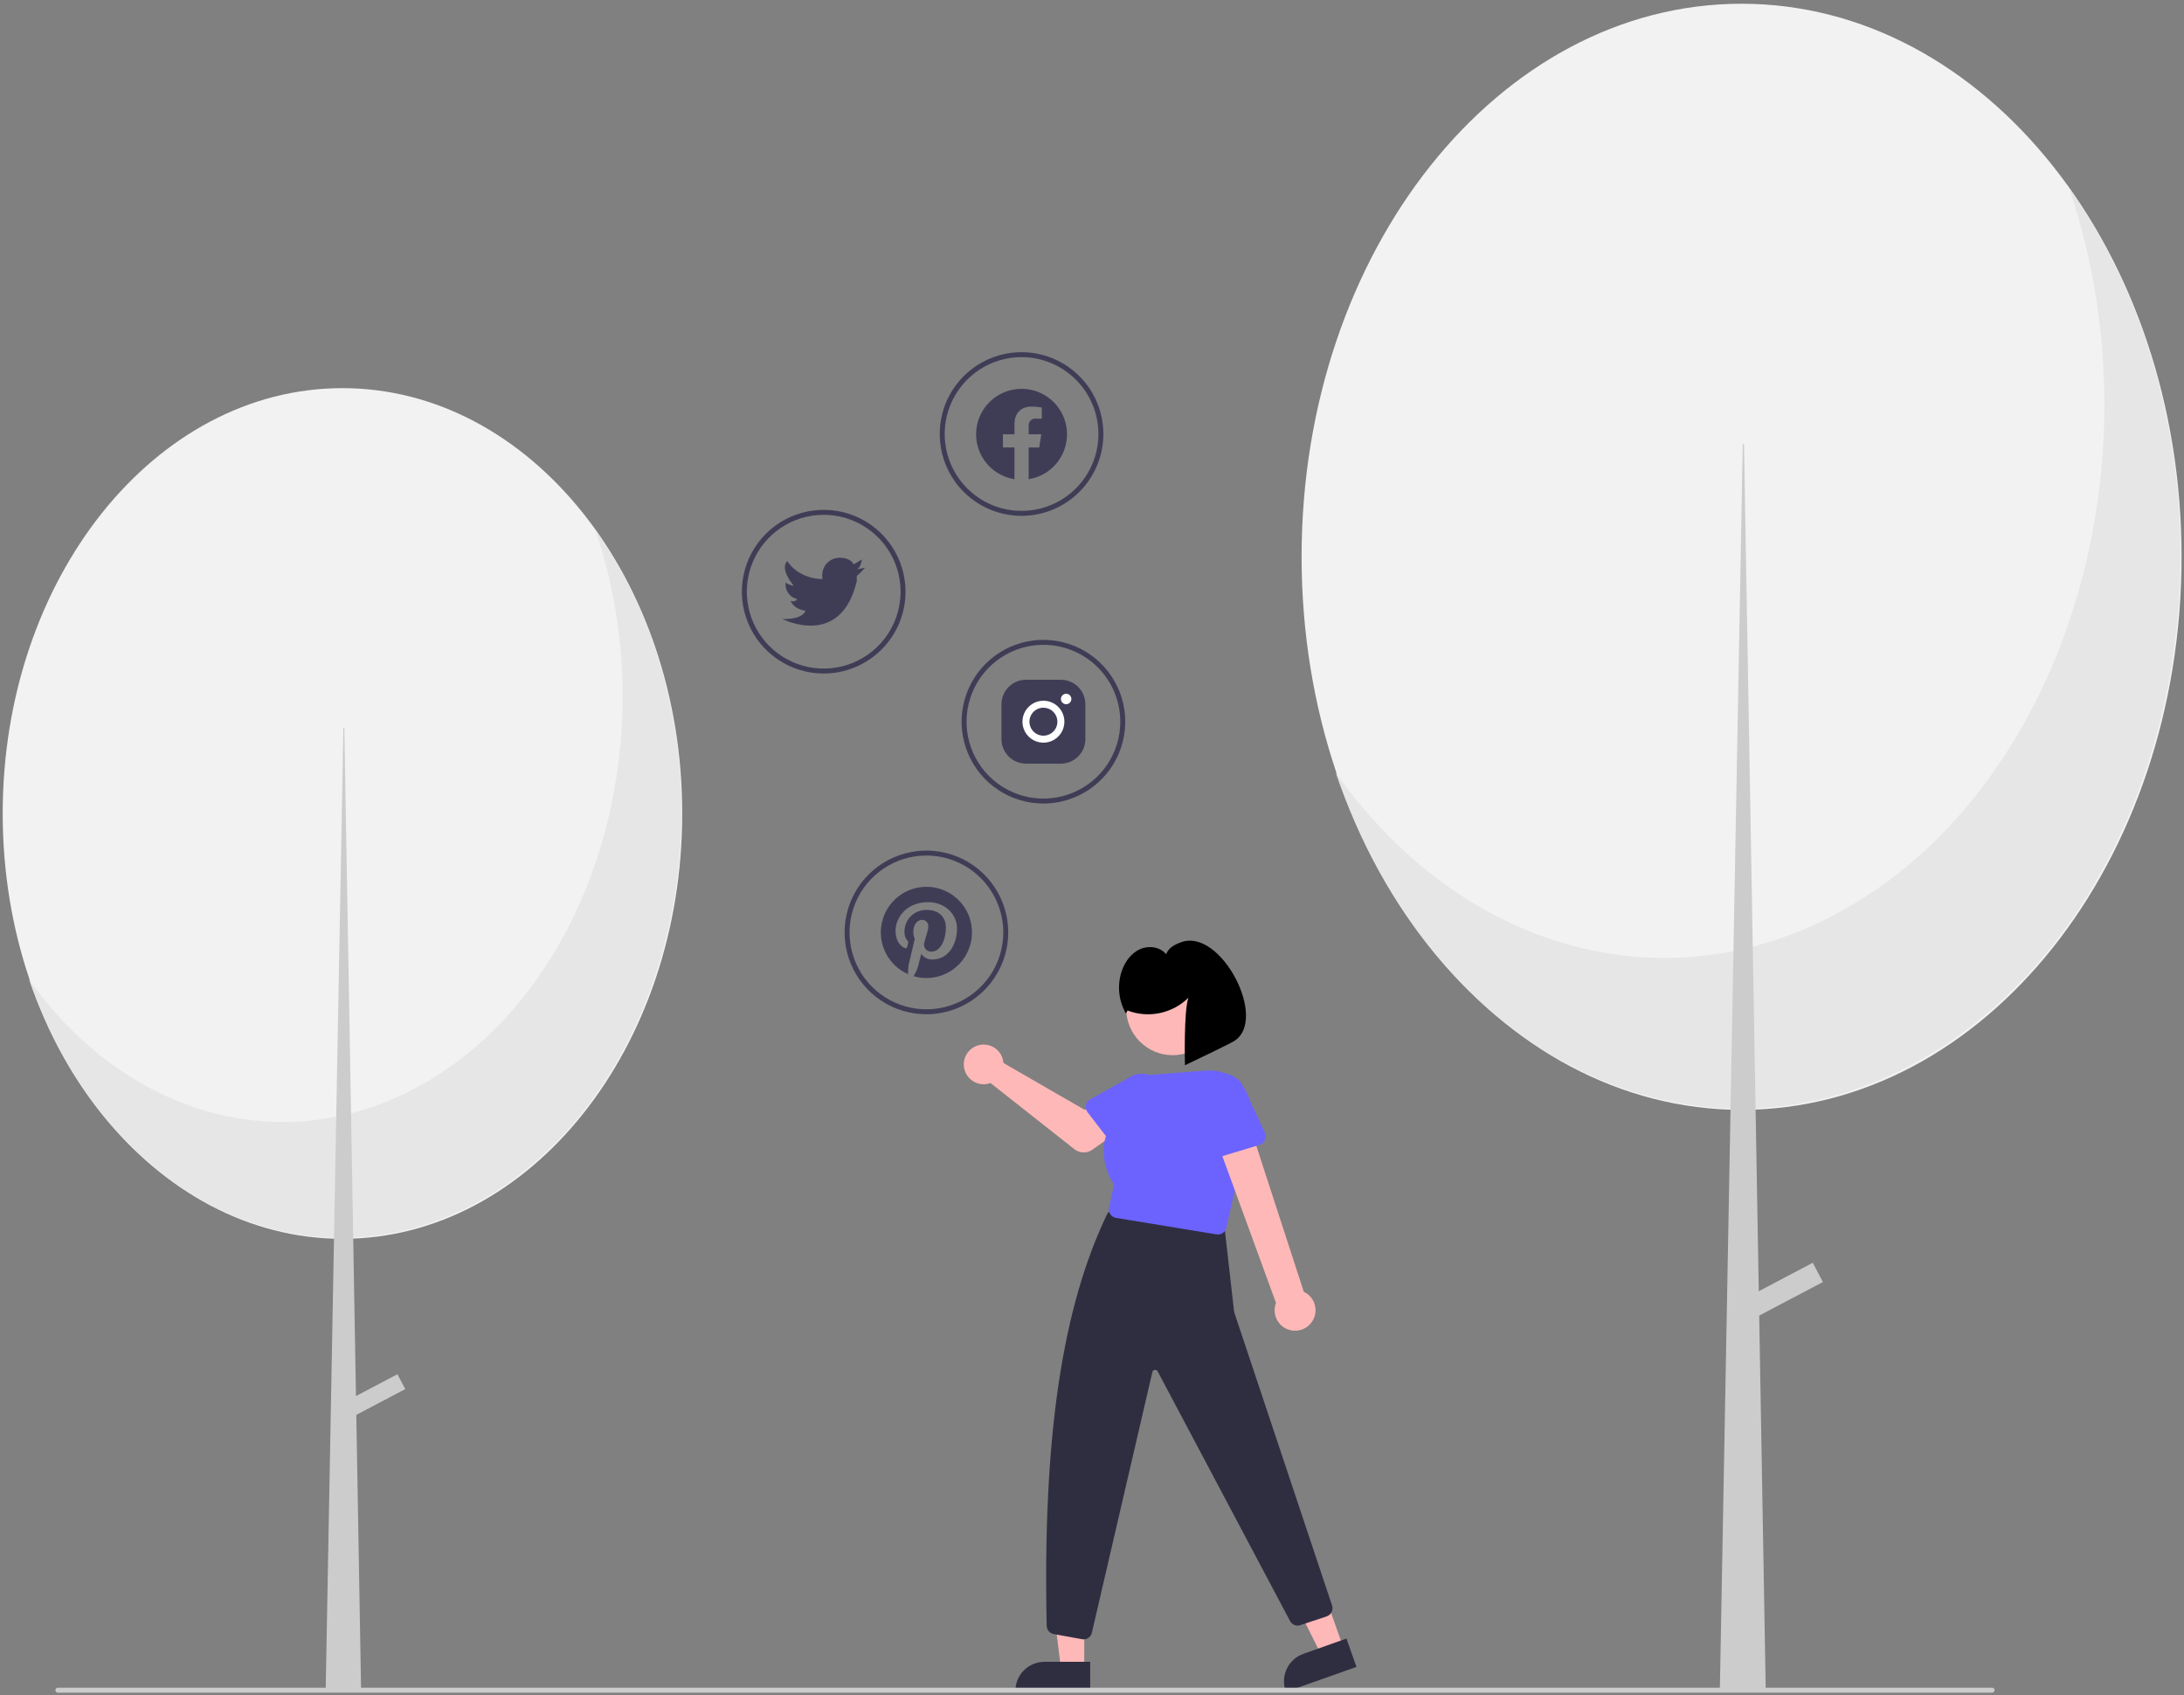 <svg width="469" height="364" viewBox="0 0 469 364" fill="none" xmlns="http://www.w3.org/2000/svg">
<rect x="0" y="0" width="469" height="364" fill="#808080" stroke="none"/>
<g clip-path="url(#clip0)">
<path d="M232.834 358.446H227.853L225.483 339.231L232.835 339.231L232.834 358.446Z" fill="#FFB8B8"/>
<path d="M234.105 363.275L218.042 363.275V363.071C218.042 362.25 218.203 361.437 218.518 360.679C218.832 359.92 219.292 359.231 219.873 358.65C220.454 358.07 221.143 357.609 221.901 357.295C222.66 356.981 223.473 356.819 224.294 356.819H224.294L234.105 356.82L234.105 363.275Z" fill="#2F2E41"/>
<path d="M288.485 353.785L283.79 355.448L275.141 338.127L282.071 335.673L288.485 353.785Z" fill="#FFB8B8"/>
<path d="M291.295 357.913L276.154 363.275L276.086 363.084C275.812 362.31 275.693 361.489 275.736 360.669C275.779 359.849 275.983 359.046 276.336 358.305C276.689 357.564 277.185 356.9 277.795 356.35C278.406 355.801 279.118 355.377 279.892 355.103L279.892 355.103L289.14 351.828L291.295 357.913Z" fill="#2F2E41"/>
<path d="M232.696 351.995C232.584 351.995 232.472 351.984 232.362 351.965L226.27 350.857C225.856 350.78 225.48 350.563 225.206 350.242C224.933 349.922 224.778 349.516 224.768 349.095C223.882 308.089 228.236 280.533 237.707 260.781C237.876 260.432 238.152 260.146 238.495 259.964C238.838 259.783 239.23 259.716 239.613 259.773L261.52 262.936C261.92 262.994 262.289 263.183 262.571 263.473C262.852 263.763 263.03 264.138 263.075 264.54L265.007 281.567C265.018 281.659 265.037 281.749 265.065 281.838L286.068 344.768C286.212 345.226 286.17 345.722 285.952 346.149C285.735 346.577 285.358 346.902 284.904 347.056L279.228 348.948C278.81 349.085 278.357 349.068 277.951 348.9C277.545 348.731 277.212 348.423 277.014 348.031L248.603 294.46C248.547 294.347 248.457 294.254 248.346 294.195C248.235 294.136 248.108 294.112 247.983 294.127C247.858 294.143 247.74 294.197 247.647 294.282C247.554 294.367 247.49 294.479 247.463 294.602L234.475 350.557C234.388 350.964 234.163 351.329 233.839 351.59C233.515 351.852 233.112 351.995 232.696 351.995Z" fill="#2F2E41"/>
<path d="M215.382 227.571C215.432 227.79 215.465 228.013 215.479 228.237L232.935 238.307L237.178 235.865L241.701 241.786L234.61 246.84C234.037 247.248 233.347 247.46 232.644 247.443C231.941 247.426 231.262 247.181 230.71 246.745L212.71 232.545C211.898 232.846 211.013 232.892 210.174 232.678C209.335 232.463 208.581 231.999 208.012 231.345C207.443 230.692 207.087 229.881 206.991 229.02C206.894 228.159 207.062 227.29 207.472 226.526C207.882 225.763 208.514 225.143 209.285 224.748C210.056 224.354 210.929 224.203 211.788 224.316C212.647 224.43 213.45 224.802 214.093 225.383C214.735 225.965 215.184 226.728 215.382 227.571Z" fill="#FFB8B8"/>
<path d="M233.175 237.301C233.227 237.043 233.335 236.8 233.49 236.588C233.645 236.376 233.844 236.2 234.073 236.072L242.084 231.593C243.148 230.771 244.495 230.405 245.828 230.575C247.162 230.745 248.374 231.436 249.198 232.498C250.023 233.56 250.392 234.906 250.226 236.24C250.06 237.574 249.371 238.788 248.312 239.615L241.925 246.247C241.743 246.437 241.522 246.584 241.277 246.681C241.033 246.777 240.77 246.819 240.508 246.805C240.246 246.79 239.989 246.72 239.757 246.597C239.524 246.475 239.321 246.304 239.16 246.096L233.519 238.784C233.358 238.576 233.244 238.336 233.185 238.08C233.126 237.824 233.122 237.558 233.175 237.301Z" fill="#6C63FF"/>
<path d="M251.828 226.567C257.34 226.567 261.809 222.099 261.809 216.587C261.809 211.075 257.34 206.607 251.828 206.607C246.316 206.607 241.848 211.075 241.848 216.587C241.848 222.099 246.316 226.567 251.828 226.567Z" fill="#FFB8B8"/>
<path d="M261.547 265.065C261.447 265.065 261.349 265.057 261.251 265.041L239.652 261.5C239.408 261.46 239.175 261.371 238.966 261.238C238.758 261.105 238.578 260.931 238.439 260.727C238.299 260.523 238.202 260.293 238.154 260.05C238.106 259.808 238.108 259.558 238.159 259.316L239.21 254.362C238.672 253.56 234.292 246.582 239.627 240.029C239.525 237.7 240.335 235.424 241.886 233.684C243.437 231.945 245.605 230.879 247.93 230.714L259.092 229.866C260.528 229.757 261.969 229.995 263.294 230.559C264.619 231.123 265.789 231.997 266.706 233.107C267.622 234.218 268.259 235.532 268.562 236.94C268.865 238.348 268.825 239.808 268.446 241.197L263.329 263.643C263.237 264.046 263.01 264.406 262.686 264.665C262.362 264.923 261.961 265.064 261.547 265.065Z" fill="#6C63FF"/>
<path d="M281.716 283.834C282.082 283.311 282.329 282.715 282.44 282.086C282.551 281.458 282.523 280.813 282.357 280.196C282.192 279.58 281.893 279.007 281.483 278.519C281.072 278.03 280.559 277.638 279.981 277.369L267.683 239.56L260.557 242.942L274.012 279.756C273.625 280.758 273.619 281.868 273.995 282.874C274.371 283.88 275.103 284.714 276.053 285.217C277.002 285.719 278.103 285.856 279.147 285.601C280.191 285.346 281.105 284.718 281.716 283.834Z" fill="#FFB8B8"/>
<path d="M270.403 245.855L260.94 248.713C260.671 248.795 260.387 248.817 260.109 248.779C259.83 248.741 259.563 248.643 259.325 248.492C259.088 248.342 258.886 248.141 258.733 247.906C258.579 247.67 258.479 247.404 258.438 247.125L257.001 237.375C256.594 235.995 256.75 234.511 257.436 233.246C258.121 231.981 259.28 231.04 260.658 230.628C262.036 230.216 263.522 230.367 264.789 231.048C266.056 231.729 267.001 232.885 267.418 234.262L271.608 243.147C271.728 243.401 271.791 243.679 271.795 243.96C271.798 244.241 271.74 244.52 271.626 244.777C271.511 245.034 271.343 245.263 271.132 245.449C270.921 245.635 270.673 245.774 270.403 245.855Z" fill="#6C63FF"/>
<path d="M242.127 216.972C244.343 217.817 246.754 218.007 249.075 217.519C251.395 217.032 253.527 215.888 255.216 214.224C254.169 216.989 254.462 228.72 254.462 228.72C254.462 228.72 263.745 224.312 265.005 223.541C272.444 218.988 262.184 199.184 253.649 202.307C252.203 202.836 250.996 203.459 250.411 204.883C249.137 203.311 246.724 202.97 244.869 203.777C243.013 204.584 241.694 206.334 240.984 208.23C240.424 209.759 240.207 211.393 240.347 213.016C240.487 214.638 240.981 216.211 241.794 217.622L242.127 216.972Z" fill="black"/>
<path d="M373.992 238.301C426.173 238.301 468.474 185.135 468.474 119.552C468.474 53.969 426.173 0.803 373.992 0.803C321.811 0.803 279.51 53.969 279.51 119.552C279.51 185.135 321.811 238.301 373.992 238.301Z" fill="#F2F2F2"/>
<path d="M444.274 40.237C464.787 100.546 442.518 170.336 394.533 196.118C357.201 216.176 313.846 204.019 286.839 165.917C307.35 226.228 362.877 254.221 410.863 228.441C458.849 202.662 481.121 132.873 460.61 72.563C456.749 61.057 451.247 50.17 444.274 40.237Z" fill="#E6E6E6"/>
<path d="M374.252 95.285H374.511L379.184 363.157H369.321L374.252 95.285Z" fill="#CCCCCC"/>
<path d="M389.279 271.14L373.661 279.362L375.837 283.497L391.455 275.274L389.279 271.14Z" fill="#CCCCCC"/>
<path d="M73.54 265.991C113.835 265.991 146.5 225.103 146.5 174.666C146.5 124.229 113.835 83.341 73.54 83.341C33.245 83.341 0.579 124.229 0.579 174.666C0.579 225.103 33.245 265.991 73.54 265.991Z" fill="#F2F2F2"/>
<path d="M127.812 113.668C143.653 160.049 126.456 213.722 89.402 233.55C60.573 248.976 27.094 239.626 6.239 210.324C22.078 256.706 64.957 278.234 102.012 258.409C139.067 238.583 156.267 184.911 140.428 138.529C137.444 129.677 133.195 121.303 127.812 113.668Z" fill="#E6E6E6"/>
<path d="M73.741 156.302H73.941L77.549 363.157H69.933L73.741 156.302Z" fill="#CCCCCC"/>
<path d="M85.344 295.07L73.284 301.42L74.965 304.612L87.025 298.263L85.344 295.07Z" fill="#CCCCCC"/>
<path d="M427.781 363.44H12.426C12.285 363.44 12.149 363.383 12.05 363.284C11.95 363.184 11.894 363.048 11.894 362.907C11.894 362.766 11.95 362.63 12.05 362.53C12.149 362.431 12.285 362.375 12.426 362.375H427.781C427.922 362.375 428.057 362.431 428.157 362.53C428.257 362.63 428.313 362.766 428.313 362.907C428.313 363.048 428.257 363.184 428.157 363.284C428.057 363.383 427.922 363.44 427.781 363.44Z" fill="#CCCCCC"/>
<path fill-rule="evenodd" clip-rule="evenodd" d="M229.135 93.248C229.134 91.382 228.6 89.556 227.594 87.985C226.588 86.415 225.153 85.165 223.459 84.384C221.764 83.603 219.882 83.325 218.034 83.581C216.187 83.837 214.451 84.617 213.033 85.828C211.615 87.04 210.573 88.632 210.032 90.418C209.491 92.203 209.473 94.106 209.98 95.901C210.486 97.696 211.497 99.308 212.891 100.547C214.286 101.786 216.006 102.599 217.848 102.891V96.07H215.369V93.248H217.848V91.097C217.848 88.651 219.306 87.299 221.535 87.299C222.268 87.309 222.998 87.373 223.721 87.489V89.892H222.489C222.28 89.864 222.066 89.884 221.865 89.95C221.664 90.016 221.48 90.126 221.327 90.272C221.175 90.419 221.057 90.597 220.982 90.796C220.908 90.994 220.879 91.206 220.898 91.417V93.248H223.605L223.173 96.07H220.898V102.891C223.195 102.528 225.286 101.357 226.795 99.589C228.305 97.821 229.135 95.572 229.135 93.248H229.135Z" fill="#3F3D56"/>
<path d="M183.996 122.245L185.774 121.89C185.227 122.526 184.632 123.12 183.996 123.667C183.969 124.022 183.969 124.379 183.996 124.734C180.583 139.381 167.998 132.911 167.998 132.911C172.584 133.017 172.975 131.133 172.975 131.133C170.309 130.742 169.775 129 169.775 129C170.015 129.126 170.292 129.16 170.554 129.094C170.817 129.028 171.046 128.868 171.197 128.644C170.415 128.467 169.727 128.004 169.267 127.347C168.807 126.69 168.608 125.885 168.709 125.089C169.222 125.46 169.822 125.692 170.451 125.765C170.131 125.374 167.429 122.139 169.064 120.468C169.064 120.468 171.055 124.023 176.281 124.343L176.637 124.272C176.576 124.016 176.552 123.752 176.566 123.489C176.566 122.499 176.959 121.55 177.659 120.85C178.359 120.15 179.309 119.757 180.299 119.757C182.787 119.757 183.32 121.179 183.32 121.179L185.098 120.112C185.062 120.112 184.885 121.89 183.996 122.245Z" fill="#3F3D56"/>
<path d="M227.821 145.952H220.314C218.922 145.956 217.588 146.511 216.603 147.496C215.618 148.481 215.063 149.815 215.059 151.207V158.714C215.063 160.106 215.618 161.441 216.603 162.425C217.588 163.41 218.922 163.965 220.314 163.969H227.821C229.213 163.965 230.548 163.41 231.532 162.425C232.517 161.441 233.072 160.106 233.076 158.714V151.207C233.072 149.815 232.517 148.481 231.532 147.496C230.548 146.511 229.213 145.956 227.821 145.952Z" fill="#3F3D56"/>
<path d="M228.947 151.207C228.649 151.207 228.364 151.088 228.154 150.877C227.944 150.666 227.826 150.38 227.826 150.082C227.826 149.785 227.945 149.499 228.155 149.289C228.366 149.078 228.652 148.96 228.95 148.96C229.247 148.96 229.533 149.078 229.744 149.289C229.954 149.499 230.073 149.785 230.073 150.082C230.073 150.38 229.956 150.666 229.745 150.877C229.535 151.088 229.25 151.207 228.952 151.207H228.947Z" fill="white"/>
<path d="M224.068 151.958C224.662 151.958 225.242 152.134 225.736 152.464C226.23 152.794 226.615 153.263 226.842 153.812C227.069 154.36 227.129 154.964 227.013 155.547C226.897 156.129 226.611 156.664 226.191 157.084C225.771 157.504 225.236 157.79 224.653 157.906C224.071 158.022 223.467 157.962 222.918 157.735C222.37 157.508 221.901 157.123 221.571 156.629C221.241 156.135 221.065 155.555 221.065 154.961C221.065 154.566 221.142 154.176 221.293 153.812C221.444 153.447 221.665 153.116 221.944 152.837C222.223 152.558 222.554 152.337 222.918 152.186C223.283 152.035 223.673 151.958 224.068 151.958ZM224.068 150.457C223.177 150.457 222.306 150.721 221.565 151.216C220.825 151.711 220.247 152.414 219.906 153.237C219.565 154.06 219.476 154.966 219.65 155.839C219.824 156.713 220.253 157.516 220.883 158.146C221.513 158.775 222.315 159.204 223.189 159.378C224.063 159.552 224.968 159.463 225.791 159.122C226.614 158.781 227.318 158.204 227.813 157.463C228.308 156.722 228.572 155.852 228.572 154.961C228.572 153.766 228.097 152.62 227.252 151.776C226.408 150.931 225.262 150.457 224.068 150.457V150.457Z" fill="white"/>
<path d="M198.942 190.413C196.694 190.413 194.514 191.187 192.769 192.604C191.024 194.022 189.82 195.997 189.359 198.197C188.898 200.398 189.208 202.69 190.238 204.689C191.267 206.688 192.953 208.271 195.013 209.174C194.972 208.421 195.029 207.665 195.183 206.927C195.371 206.131 196.442 201.59 196.442 201.59C196.228 201.102 196.121 200.575 196.127 200.042C196.127 198.591 196.967 197.507 198.016 197.507C198.203 197.504 198.388 197.541 198.56 197.616C198.731 197.691 198.885 197.802 199.01 197.941C199.135 198.08 199.229 198.245 199.285 198.423C199.341 198.602 199.359 198.79 199.336 198.976C199.336 199.872 198.763 201.209 198.47 202.451C198.412 202.681 198.409 202.921 198.46 203.153C198.512 203.384 198.617 203.601 198.768 203.784C198.918 203.967 199.11 204.113 199.327 204.208C199.544 204.304 199.781 204.347 200.018 204.335C201.871 204.335 203.121 201.953 203.121 199.129C203.121 196.983 201.674 195.378 199.047 195.378C198.419 195.354 197.791 195.457 197.204 195.682C196.617 195.908 196.081 196.25 195.63 196.689C195.179 197.127 194.822 197.653 194.581 198.234C194.339 198.815 194.219 199.439 194.226 200.069C194.197 200.766 194.427 201.45 194.873 201.988C194.951 202.052 195.007 202.14 195.032 202.238C195.057 202.336 195.05 202.44 195.013 202.534C194.965 202.713 194.86 203.146 194.812 203.321C194.803 203.374 194.782 203.424 194.751 203.467C194.719 203.51 194.678 203.545 194.63 203.569C194.582 203.593 194.529 203.605 194.475 203.605C194.422 203.604 194.369 203.591 194.322 203.566C192.954 203.006 192.316 201.511 192.316 199.824C192.316 197.044 194.663 193.708 199.314 193.708C203.051 193.708 205.512 196.414 205.512 199.317C205.512 203.159 203.375 206.026 200.228 206.026C199.759 206.039 199.295 205.934 198.877 205.721C198.459 205.508 198.102 205.194 197.837 204.807C197.837 204.807 197.268 207.062 197.146 207.5C196.92 208.242 196.589 208.949 196.162 209.598C197.509 209.996 198.926 210.099 200.316 209.901C201.706 209.703 203.037 209.209 204.22 208.451C205.402 207.694 206.408 206.691 207.168 205.51C207.929 204.33 208.427 203 208.628 201.61C208.83 200.22 208.73 198.804 208.336 197.456C207.941 196.108 207.262 194.861 206.343 193.799C205.424 192.737 204.288 191.885 203.011 191.301C201.734 190.716 200.347 190.413 198.942 190.413L198.942 190.413Z" fill="#3F3D56"/>
<path d="M219.374 110.763C215.898 110.763 212.5 109.732 209.611 107.801C206.721 105.87 204.468 103.126 203.138 99.915C201.808 96.704 201.46 93.17 202.138 89.762C202.816 86.353 204.49 83.222 206.948 80.764C209.405 78.307 212.536 76.633 215.945 75.955C219.354 75.277 222.887 75.625 226.098 76.955C229.309 78.285 232.054 80.537 233.985 83.427C235.916 86.317 236.946 89.714 236.946 93.19C236.941 97.849 235.088 102.315 231.793 105.61C228.499 108.904 224.032 110.757 219.374 110.763ZM219.374 76.682C216.109 76.682 212.917 77.65 210.202 79.464C207.488 81.278 205.372 83.856 204.122 86.873C202.873 89.889 202.546 93.208 203.183 96.41C203.82 99.612 205.392 102.554 207.701 104.863C210.009 107.171 212.951 108.743 216.153 109.38C219.355 110.017 222.674 109.69 225.691 108.441C228.707 107.192 231.285 105.076 233.099 102.361C234.913 99.646 235.881 96.455 235.881 93.19C235.876 88.813 234.135 84.617 231.041 81.523C227.946 78.428 223.75 76.687 219.374 76.682Z" fill="#3F3D56"/>
<path d="M176.885 144.618C173.41 144.618 170.012 143.588 167.123 141.657C164.233 139.726 161.98 136.981 160.65 133.77C159.32 130.559 158.972 127.026 159.65 123.617C160.328 120.209 162.002 117.077 164.46 114.62C166.917 112.162 170.048 110.489 173.457 109.811C176.866 109.133 180.399 109.481 183.61 110.811C186.821 112.141 189.566 114.393 191.497 117.283C193.427 120.173 194.458 123.57 194.458 127.046C194.453 131.705 192.6 136.171 189.305 139.466C186.011 142.76 181.544 144.613 176.885 144.618ZM176.885 110.538C173.621 110.538 170.429 111.506 167.714 113.32C165 115.134 162.884 117.712 161.634 120.728C160.385 123.745 160.058 127.064 160.695 130.266C161.332 133.468 162.904 136.41 165.213 138.718C167.521 141.027 170.463 142.599 173.665 143.236C176.867 143.873 180.186 143.546 183.203 142.297C186.219 141.047 188.797 138.931 190.611 136.217C192.425 133.502 193.393 130.311 193.393 127.046C193.388 122.669 191.647 118.473 188.553 115.378C185.458 112.284 181.262 110.543 176.885 110.538Z" fill="#3F3D56"/>
<path d="M224.068 172.533C220.592 172.533 217.195 171.502 214.305 169.572C211.415 167.641 209.163 164.896 207.833 161.685C206.503 158.474 206.155 154.941 206.833 151.532C207.511 148.123 209.184 144.992 211.642 142.535C214.1 140.077 217.231 138.403 220.64 137.725C224.048 137.047 227.582 137.395 230.793 138.725C234.004 140.055 236.748 142.308 238.679 145.198C240.61 148.087 241.641 151.485 241.641 154.96C241.635 159.619 239.782 164.086 236.488 167.38C233.193 170.675 228.727 172.528 224.068 172.533ZM224.068 138.453C220.803 138.453 217.611 139.421 214.897 141.235C212.182 143.049 210.066 145.627 208.817 148.643C207.567 151.66 207.24 154.979 207.877 158.181C208.514 161.383 210.086 164.324 212.395 166.633C214.704 168.942 217.645 170.514 220.847 171.151C224.05 171.788 227.369 171.461 230.385 170.211C233.401 168.962 235.98 166.846 237.793 164.132C239.607 161.417 240.576 158.225 240.576 154.96C240.571 150.584 238.83 146.388 235.735 143.293C232.64 140.198 228.444 138.458 224.068 138.453Z" fill="#3F3D56"/>
<path d="M198.941 217.78C195.466 217.78 192.068 216.749 189.178 214.818C186.289 212.887 184.036 210.143 182.706 206.932C181.376 203.721 181.028 200.188 181.706 196.779C182.384 193.37 184.058 190.239 186.516 187.781C188.973 185.324 192.104 183.65 195.513 182.972C198.922 182.294 202.455 182.642 205.666 183.972C208.877 185.302 211.622 187.555 213.553 190.444C215.483 193.334 216.514 196.732 216.514 200.207C216.509 204.866 214.656 209.333 211.361 212.627C208.067 215.922 203.6 217.775 198.941 217.78ZM198.941 183.7C195.676 183.7 192.485 184.668 189.77 186.482C187.056 188.295 184.94 190.874 183.69 193.89C182.441 196.906 182.114 200.226 182.751 203.428C183.388 206.63 184.96 209.571 187.269 211.88C189.577 214.189 192.519 215.761 195.721 216.398C198.923 217.035 202.242 216.708 205.259 215.458C208.275 214.209 210.853 212.093 212.667 209.378C214.481 206.664 215.449 203.472 215.449 200.207C215.444 195.831 213.703 191.635 210.609 188.54C207.514 185.445 203.318 183.705 198.941 183.7Z" fill="#3F3D56"/>
</g>
<defs>
<clipPath id="clip0">
<rect width="467.895" height="362.637" fill="white" transform="translate(0.579 0.803)"/>
</clipPath>
</defs>
</svg>
